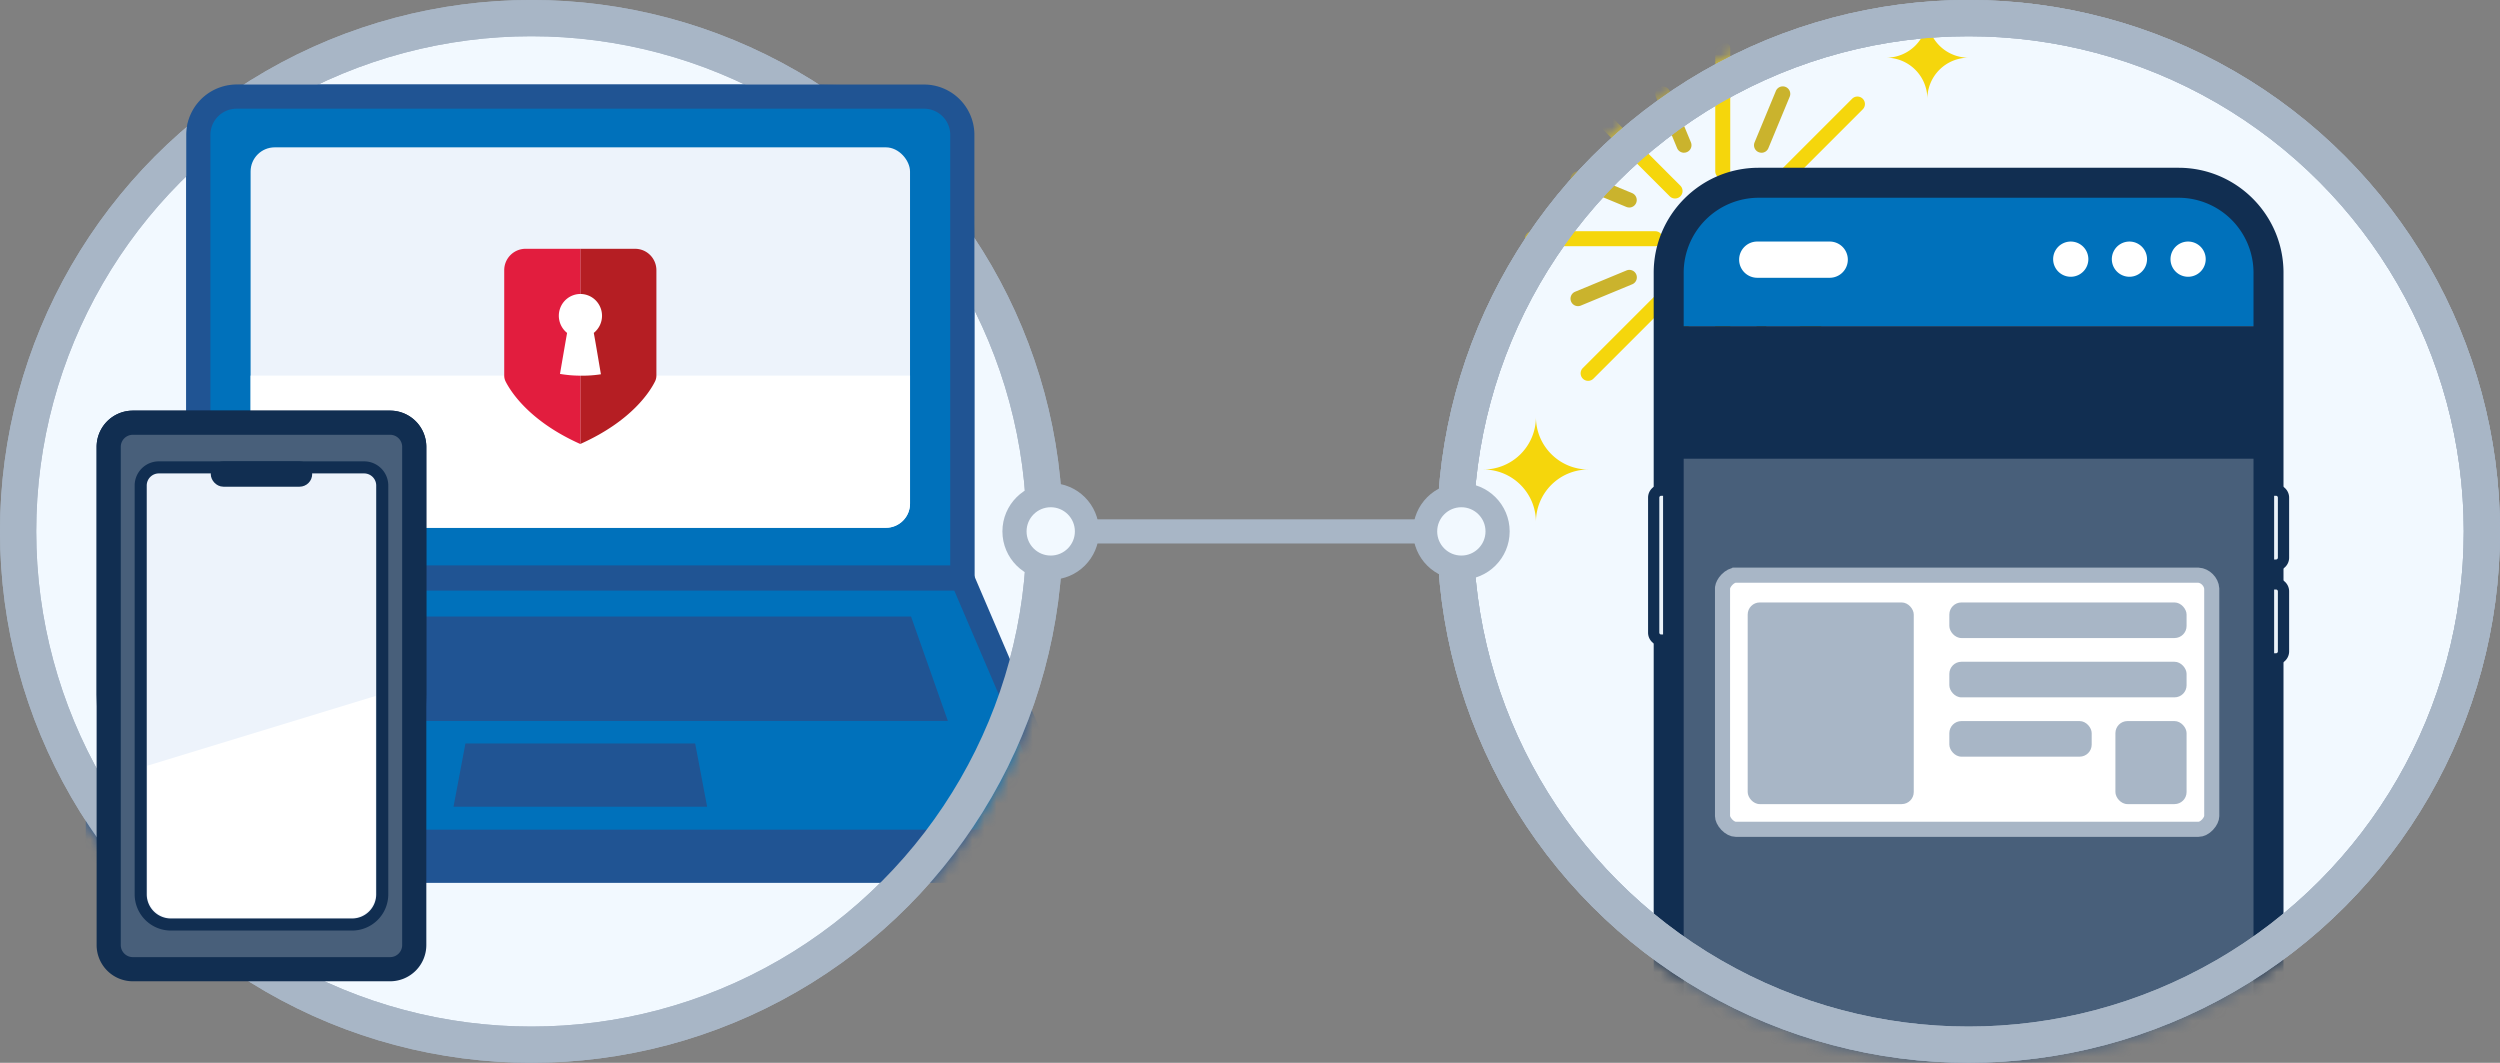 <svg xmlns="http://www.w3.org/2000/svg" width="207" height="88" fill="none" viewBox="0 0 207 88"><rect x="0" y="0" width="207" height="88" fill="#808080" stroke="none"/><circle cx="44" cy="44" r="42.5" fill="#F2F9FF" stroke="#A8B6C6" stroke-width="3"/><mask id="a" width="88" height="88" x="0" y="0" maskUnits="userSpaceOnUse" style="mask-type:alpha"><circle cx="44" cy="44" r="42.5" fill="#F2F9FF" stroke="#A8B6C6" stroke-width="3"/></mask><g mask="url(#a)"><path fill="#EDF3FB" d="M72.53 13.636H22.823v29.826H72.53z"/><path fill="#EDF3FB" d="M73.552 44.485H21.8V12.614h51.752zM23.845 42.44h47.663V14.658H23.845z"/><path fill="#0071BB" stroke="#205493" stroke-miterlimit="10" stroke-width="2" d="M76.512 8H19.59a3.17 3.17 0 0 0-3.168 3.168v36.649H79.68v-36.65A3.167 3.167 0 0 0 76.512 8Z"/><path fill="#205493" d="M7.1 67.85H89v2.25a3 3 0 0 1-3 3H10.1a3 3 0 0 1-3-3z"/><rect width="54.6" height="31.5" x="20.75" y="12.2" fill="#EDF3FB" rx="2"/><path fill="#fff" d="M20.75 31.1h54.6v10.6a2 2 0 0 1-2 2h-50.6a2 2 0 0 1-2-2z"/><path fill="#0071BB" stroke="#205493" stroke-miterlimit="10" stroke-width="2" d="m79.674 47.9 8.097 18.908a2.074 2.074 0 0 1-1.906 2.89H10.226a2.074 2.074 0 0 1-1.906-2.89L16.417 47.9z"/><path fill="#EDF3FB" d="M76.992 58.64H19.11l2.308-6.534h53.27z"/><path fill="#205493" d="M78.484 59.696H17.617l3.054-8.646h54.764zM58.55 66.8h-21l.988-5.24H57.56z"/></g><circle cx="44" cy="44" r="42.5" stroke="#A8B6C6" stroke-width="3"/><path fill="#EDF3FB" d="M72.53 13.636H22.823v29.826H72.53z"/><path fill="#EDF3FB" d="M73.552 44.485H21.8V12.614h51.752zM23.845 42.44h47.663V14.658H23.845z"/><path fill="#0071BB" stroke="#205493" stroke-miterlimit="10" stroke-width="2" d="M76.512 8H19.59a3.17 3.17 0 0 0-3.168 3.168v36.649H79.68v-36.65A3.167 3.167 0 0 0 76.512 8Z"/><rect width="54.6" height="31.5" x="20.75" y="12.2" fill="#EDF3FB" rx="2"/><path fill="#fff" d="M20.75 31.1h54.6v10.6a2 2 0 0 1-2 2h-50.6a2 2 0 0 1-2-2z"/><path fill="#485F7A" stroke="#112E51" stroke-width="2" d="M11 35h21.3a2 2 0 0 1 2 2v41.25a2 2 0 0 1-2 2H11a2 2 0 0 1-2-2V37a2 2 0 0 1 2-2Z"/><path fill="#EDF3FB" stroke="#112E51" d="M13.15 38.7h17a1.5 1.5 0 0 1 1.5 1.5v33.85a2.5 2.5 0 0 1-2.5 2.5h-15a2.5 2.5 0 0 1-2.5-2.5V40.2a1.5 1.5 0 0 1 1.5-1.5Z"/><path fill="#fff" d="m12.2 63.4 18.9-5.775V74a2 2 0 0 1-2 2H14.2a2 2 0 0 1-2-2z"/><rect width="7.4" height="1.1" x="17.95" y="38.7" fill="#112E51" stroke="#112E51" rx=".55"/><mask id="b" width="33" height="32" x="5" y="26" maskUnits="userSpaceOnUse" style="mask-type:alpha"><path fill="#D9D9D9" d="M5 26h33v32H5z"/></mask><g mask="url(#b)"><path fill="#485F7A" stroke="#112E51" stroke-width="2" d="M11 35h21.3a2 2 0 0 1 2 2v41.25a2 2 0 0 1-2 2H11a2 2 0 0 1-2-2V37a2 2 0 0 1 2-2Z"/><path fill="#EDF3FB" stroke="#112E51" d="M13.15 38.7h17a1.5 1.5 0 0 1 1.5 1.5v33.85a2.5 2.5 0 0 1-2.5 2.5h-15a2.5 2.5 0 0 1-2.5-2.5V40.2a1.5 1.5 0 0 1 1.5-1.5Z"/><path fill="#fff" d="m12.2 63.4 18.9-5.775V74a2 2 0 0 1-2 2H14.2a2 2 0 0 1-2-2z"/><rect width="7.4" height="1.1" x="17.95" y="38.7" fill="#112E51" stroke="#112E51" rx=".55"/></g><path fill="#B51E23" d="M52.588 20.6h-4.54v16.162c4.308-1.923 5.814-4.417 6.195-5.195.071-.149.108-.313.107-.477v-8.712c0-.472-.186-.924-.516-1.257a1.75 1.75 0 0 0-1.246-.52"/><path fill="#E21D3E" d="M43.512 20.6a1.77 1.77 0 0 0-1.762 1.778v8.712c-.001.166.035.329.106.478.382.77 1.907 3.282 6.192 5.195V20.6z"/><path fill="#fff" d="M49.165 27.565a1.816 1.816 0 0 0-.066-2.887 1.8 1.8 0 0 0-1.04-.337 1.79 1.79 0 0 0-1.69 1.215 1.82 1.82 0 0 0 .585 2.01 822 822 0 0 0-.587 3.393 10 10 0 0 0 1.681.146 10 10 0 0 0 1.708-.115c-.199-1.155-.382-2.286-.59-3.425"/><circle cx="163" cy="44" r="42.5" fill="#F2F9FF" stroke="#A8B6C6" stroke-width="3"/><mask id="c" width="88" height="88" x="119" y="0" maskUnits="userSpaceOnUse" style="mask-type:alpha"><path fill="#fff" d="M163 88c24.301 0 44-19.7 44-44S187.301 0 163 0s-44 19.7-44 44 19.699 44 44 44"/></mask><g mask="url(#c)"><path fill="#F5D60C" d="M142.644 14.8a.62.62 0 0 1-.621-.62V4a.621.621 0 0 1 1.241 0v10.18a.62.62 0 0 1-.62.621m-3.952 1.635a.62.62 0 0 1-.438-.183l-7.198-7.198a.622.622 0 0 1 .879-.879l7.198 7.198a.622.622 0 0 1-.438 1.062zm-1.636 3.951h-10.178a.623.623 0 0 1-.621-.62c0-.342.28-.621.621-.621h10.178c.342 0 .621.28.621.62a.62.62 0 0 1-.621.621m-5.56 11.147a.622.622 0 0 1-.437-1.062l7.198-7.198a.623.623 0 0 1 .879.879l-7.199 7.198a.62.62 0 0 1-.437.183zm11.148 4.619a.62.62 0 0 1-.621-.62v-10.18a.62.62 0 0 1 1.241 0v10.178a.62.62 0 0 1-.62.621m11.146-4.618a.62.62 0 0 1-.437-.183l-7.199-7.198a.622.622 0 0 1 .879-.879l7.198 7.199a.622.622 0 0 1-.438 1.061zm4.619-11.147h-10.178a.623.623 0 0 1-.621-.62c0-.342.28-.621.621-.621h10.178c.342 0 .621.28.621.62a.62.62 0 0 1-.621.621m-11.814-3.951a.622.622 0 0 1-.438-1.062l7.199-7.198a.621.621 0 0 1 .878.879l-7.198 7.198a.62.62 0 0 1-.438.183z"/><path fill="#CAB32D" d="M139.437 12.646a.62.62 0 0 1-.574-.385l-1.757-4.24a.619.619 0 1 1 1.145-.475l1.757 4.24a.62.62 0 0 1-.571.857zm-4.538 4.534a.6.6 0 0 1-.236-.046l-4.24-1.757a.617.617 0 0 1-.335-.81.617.617 0 0 1 .81-.335l4.24 1.757a.621.621 0 0 1-.239 1.195zm-4.24 8.17a.621.621 0 0 1-.239-1.194l4.24-1.757a.62.62 0 1 1 .475 1.145l-4.24 1.757a.6.6 0 0 1-.236.047zm7.021 7.022a.618.618 0 0 1-.571-.857l1.757-4.24a.62.62 0 0 1 1.146.475l-1.757 4.24a.62.62 0 0 1-.575.385zm9.927 0a.62.62 0 0 1-.575-.385l-1.757-4.24a.62.62 0 0 1 1.146-.475l1.757 4.24a.62.62 0 0 1-.571.857zm7.021-7.022a.6.6 0 0 1-.236-.046l-4.24-1.757a.62.62 0 0 1 .475-1.145l4.24 1.757a.621.621 0 0 1-.239 1.195zm-4.24-8.169a.621.621 0 0 1-.239-1.195l4.24-1.757a.62.62 0 1 1 .475 1.145l-4.24 1.757a.6.6 0 0 1-.236.047zm-4.538-4.535a.62.62 0 0 1-.571-.857l1.757-4.24a.62.62 0 1 1 1.145.475l-1.757 4.24a.62.62 0 0 1-.574.385z"/><path fill="#F5D60C" d="M159.585 8.192a3.41 3.41 0 0 0-3.414-3.415 3.41 3.41 0 0 0 3.414-3.414A3.413 3.413 0 0 0 163 4.777a3.413 3.413 0 0 0-3.415 3.415M127.176 43.22a4.347 4.347 0 0 0-4.345-4.345 4.346 4.346 0 0 0 4.345-4.346c0 2.4 1.946 4.346 4.346 4.346a4.346 4.346 0 0 0-4.346 4.346"/><path fill="#112E51" d="M139 27h48v11h-48z"/><path fill="#485F7A" d="M139 38h48v51h-48z"/><path fill="#0071BB" d="M180.383 15.133h-34.765a7.45 7.45 0 0 0-7.45 7.45V27h49.665v-4.418a7.45 7.45 0 0 0-7.45-7.45"/><path fill="#fff" stroke="#A8B6C6" stroke-width="1.25" d="M143.71 47.625h38.32c.555.03 1.069.538 1.103 1.107v18.847c0 .17-.108.45-.351.706-.238.252-.513.38-.734.38H143.71c-.212 0-.488-.126-.731-.38-.246-.259-.354-.54-.354-.706V48.71l.005-.065c.024-.163.133-.407.35-.636.245-.258.521-.384.73-.384Z"/><rect width="13.75" height="16.697" x="144.709" y="49.883" fill="#A8B6C6" rx="1"/><rect width="19.643" height="2.947" x="161.406" y="49.883" fill="#A8B6C6" rx="1"/><rect width="19.643" height="2.947" x="161.406" y="54.794" fill="#A8B6C6" rx="1"/><rect width="11.786" height="2.947" x="161.406" y="59.705" fill="#A8B6C6" rx="1"/><rect width="5.893" height="6.875" x="175.156" y="59.705" fill="#A8B6C6" rx="1"/><path fill="#fff" d="M171.458 22.916a1.457 1.457 0 1 0 0-2.915 1.457 1.457 0 0 0 0 2.915m4.859 0a1.457 1.457 0 1 0 0-2.915 1.457 1.457 0 0 0 0 2.915m4.858 0a1.457 1.457 0 1 0 .001-2.915 1.457 1.457 0 0 0-.001 2.915M144 21.5a1.5 1.5 0 0 1 1.5-1.5h6a1.5 1.5 0 0 1 0 3h-6a1.5 1.5 0 0 1-1.5-1.5"/><path fill="#112E51" d="M180.383 103.288h-34.766c-4.793 0-8.691-3.899-8.691-8.692V22.582c0-4.792 3.898-8.691 8.691-8.691h34.766c4.792 0 8.691 3.899 8.691 8.691v72.014c0 4.793-3.899 8.692-8.691 8.692m-34.766-86.914a6.214 6.214 0 0 0-6.208 6.208v72.014a6.214 6.214 0 0 0 6.208 6.208h34.766a6.214 6.214 0 0 0 6.208-6.208V22.582a6.215 6.215 0 0 0-6.208-6.208z"/><path fill="#EBF3FA" d="M187.832 40.586h.621c.341 0 .62.28.62.62v4.967c0 .341-.279.62-.62.62h-.621z"/><path fill="#112E51" d="M188.453 47.26h-1.086v-7.14h1.086c.599 0 1.087.488 1.087 1.087v4.966c0 .6-.488 1.086-1.087 1.086m-.155-.932h.155a.153.153 0 0 0 .155-.155v-4.967a.153.153 0 0 0-.155-.155h-.155z"/><path fill="#EBF3FA" d="M187.832 48.346h.621c.341 0 .62.28.62.62v4.967a.62.62 0 0 1-.62.621h-.621z"/><path fill="#112E51" d="M188.453 55.02h-1.086v-7.14h1.086c.599 0 1.087.488 1.087 1.087v4.966c0 .6-.488 1.087-1.087 1.087m-.155-.931h.155a.153.153 0 0 0 .155-.156v-4.966a.153.153 0 0 0-.155-.155h-.155z"/><path fill="#EBF3FA" d="M138.168 53.002h-.621a.62.62 0 0 1-.621-.62V41.206c0-.342.279-.621.621-.621h.621z"/><path fill="#112E51" d="M138.633 53.468h-1.087a1.087 1.087 0 0 1-1.086-1.087V41.206c0-.599.487-1.086 1.086-1.086h1.087zm-1.087-12.417a.153.153 0 0 0-.155.155v11.175c0 .087.068.155.155.155h.156V41.051z"/></g><circle cx="163" cy="44" r="42.5" stroke="#A8B6C6" stroke-width="3"/><circle cx="163" cy="44" r="42.5" stroke="#A8B6C6" stroke-width="3"/><path stroke="#A8B6C6" stroke-width="2" d="M89 44h32"/><circle cx="121" cy="44" r="3" fill="#F2F9FF" stroke="#A8B6C6" stroke-width="2"/><circle cx="87" cy="44" r="3" fill="#F2F9FF" stroke="#A8B6C6" stroke-width="2"/></svg>